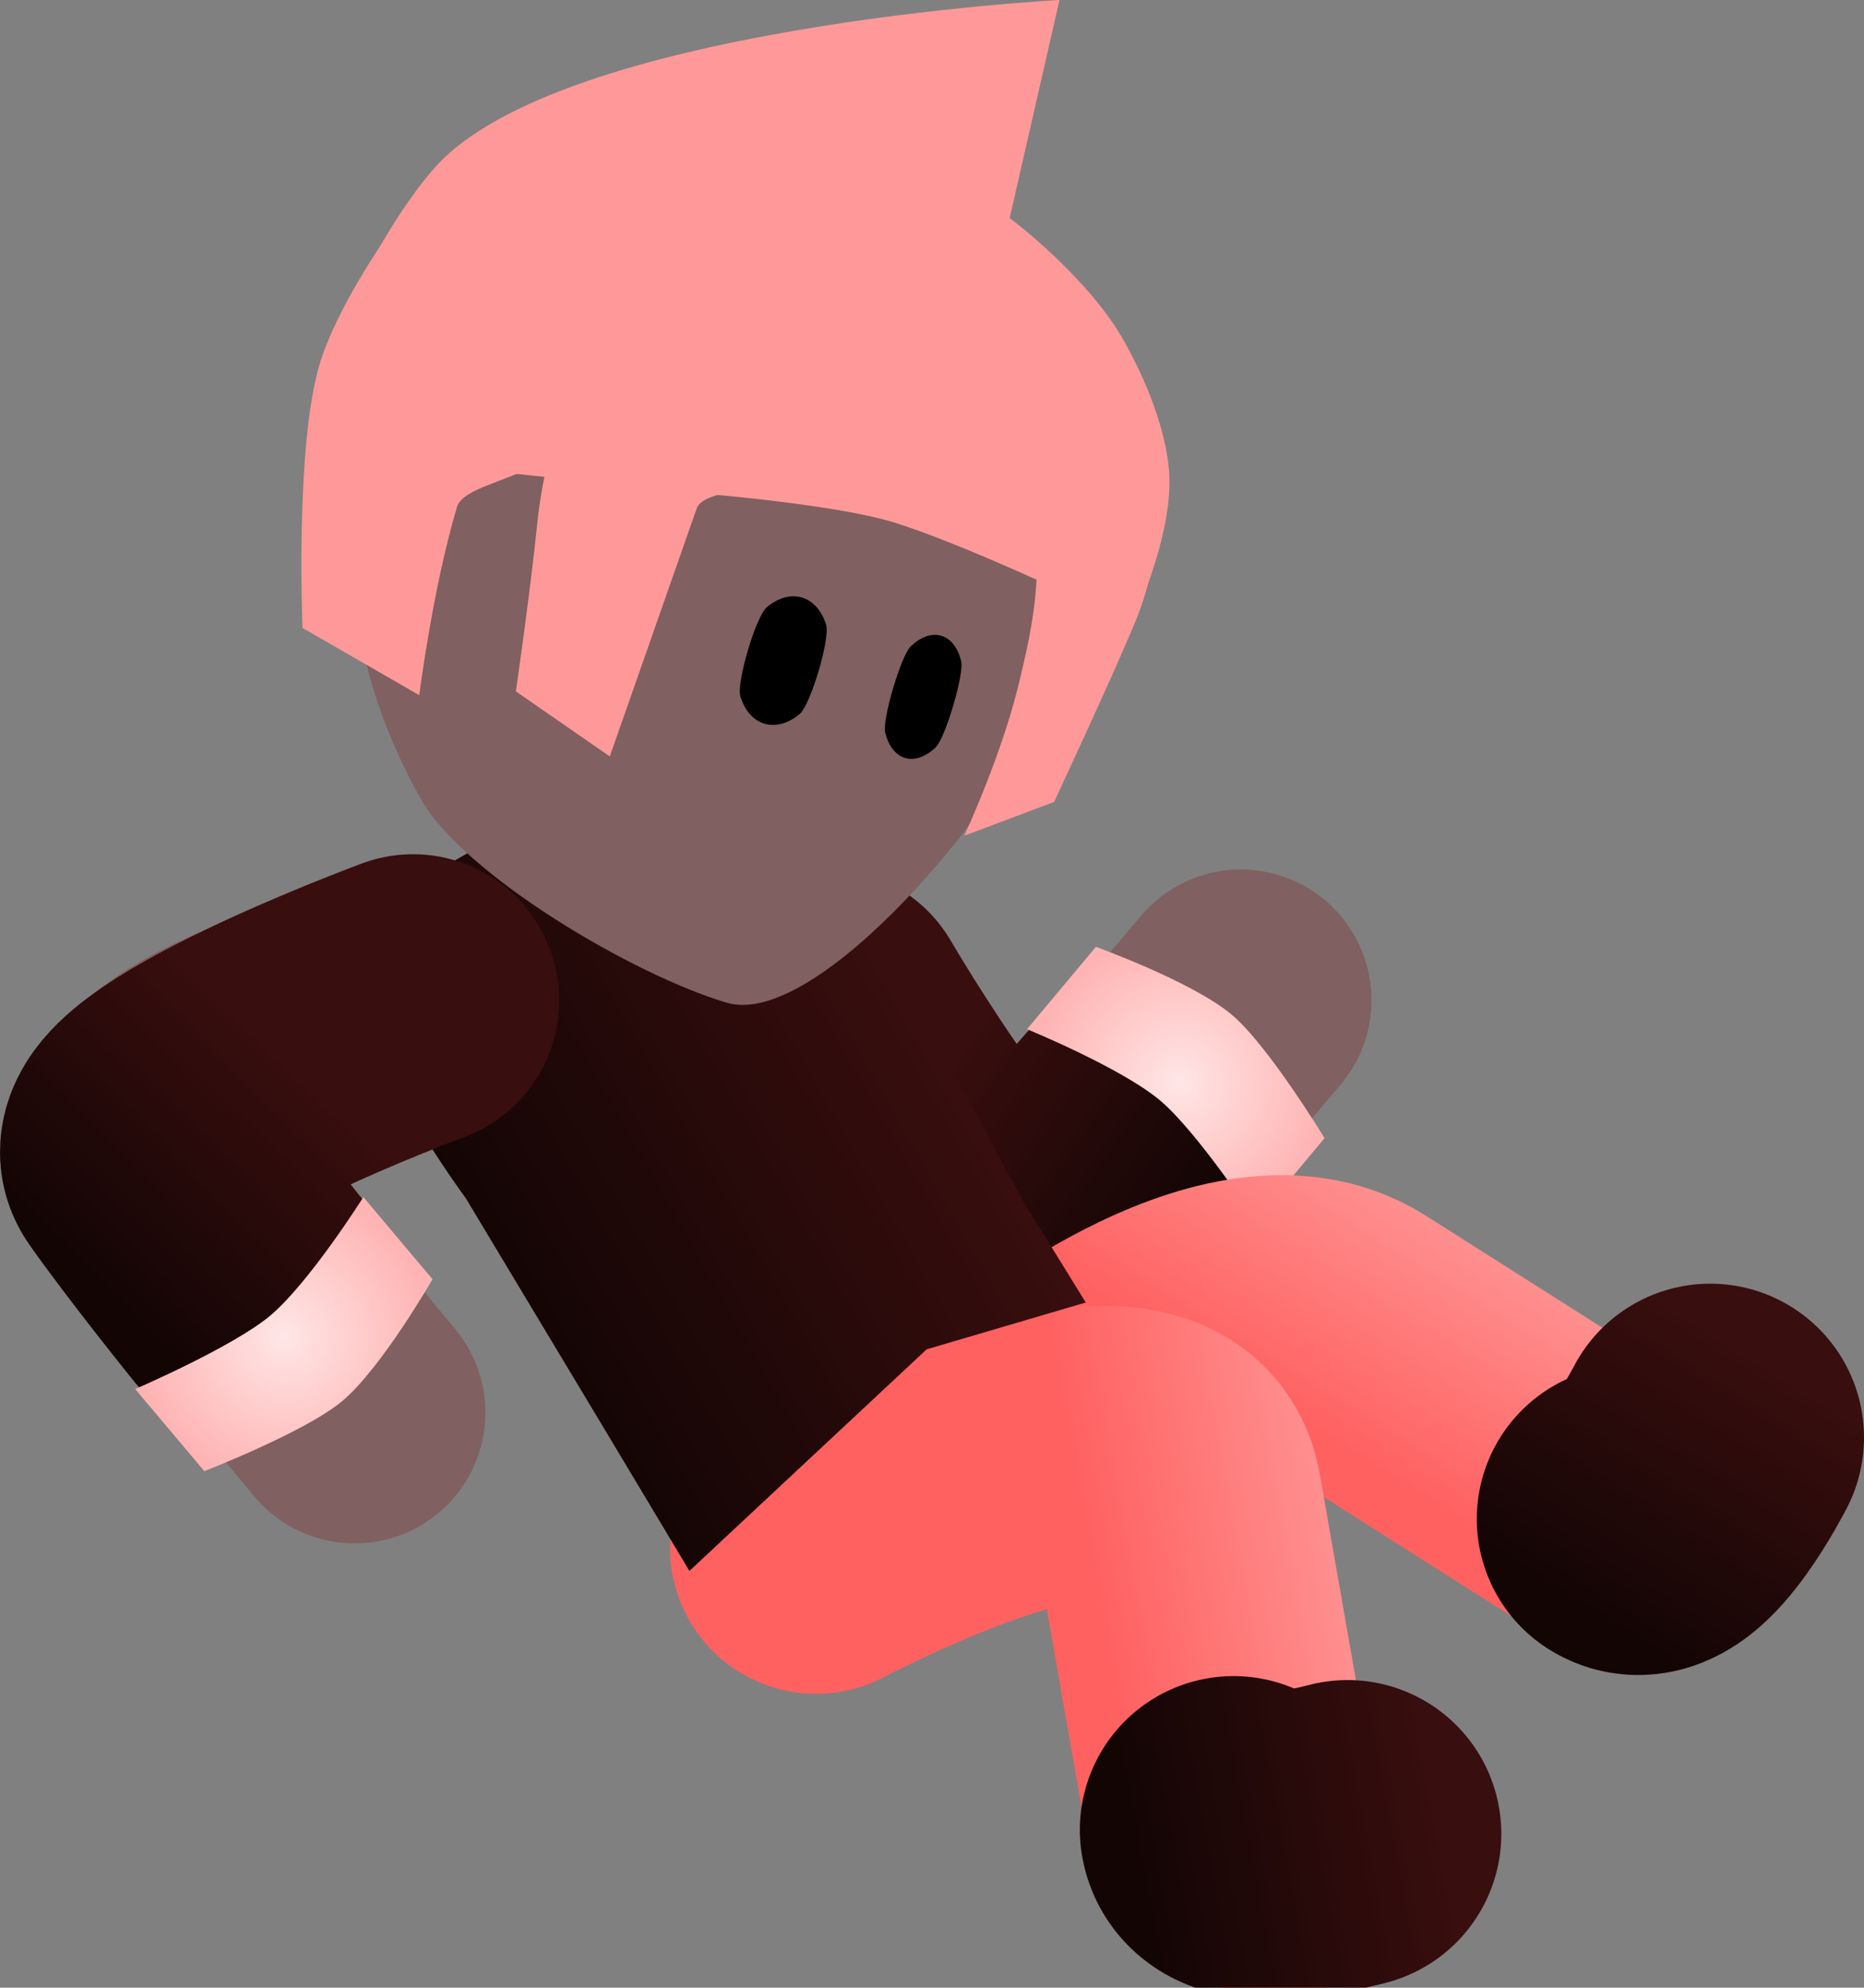 <svg version="1.1" xmlns="http://www.w3.org/2000/svg" xmlns:xlink="http://www.w3.org/1999/xlink" width="60.606" height="64.619" viewBox="0,0,60.606,64.619"><rect x="0" y="0" width="60.606" height="64.619" fill="#808080" stroke="none"/><defs><linearGradient x1="243.848" y1="185.752" x2="235.99" y2="180.414" gradientUnits="userSpaceOnUse" id="color-1"><stop offset="0" stop-color="#140505"/><stop offset="1" stop-color="#390e0e"/></linearGradient><radialGradient cx="247.297" cy="175.611" r="4.847" gradientUnits="userSpaceOnUse" id="color-2"><stop offset="0" stop-color="#ffe6e6"/><stop offset="1" stop-color="#ffb3b3"/></radialGradient><linearGradient x1="250.623" y1="186.19" x2="255.643" y2="178.124" gradientUnits="userSpaceOnUse" id="color-3"><stop offset="0" stop-color="#ff6161"/><stop offset="1" stop-color="#ff9999"/></linearGradient><linearGradient x1="260.646" y1="192.731" x2="265.929" y2="184.24" gradientUnits="userSpaceOnUse" id="color-4"><stop offset="0" stop-color="#140505"/><stop offset="1" stop-color="#390e0e"/></linearGradient><linearGradient x1="244.089" y1="189.086" x2="253.431" y2="187.361" gradientUnits="userSpaceOnUse" id="color-5"><stop offset="0" stop-color="#ff6161"/><stop offset="1" stop-color="#ff9999"/></linearGradient><linearGradient x1="246.008" y1="200.899" x2="255.842" y2="199.083" gradientUnits="userSpaceOnUse" id="color-6"><stop offset="0" stop-color="#140505"/><stop offset="1" stop-color="#390e0e"/></linearGradient><linearGradient x1="224.926" y1="181.274" x2="238.946" y2="173.321" gradientUnits="userSpaceOnUse" id="color-7"><stop offset="0" stop-color="#140505"/><stop offset="1" stop-color="#390e0e"/></linearGradient><linearGradient x1="220.797" y1="157.268" x2="242.546" y2="163.721" gradientUnits="userSpaceOnUse" id="color-8"><stop offset="0" stop-color="#ffd499"/><stop offset="1" stop-color="#ffd599"/></linearGradient><linearGradient x1="208.818" y1="178.743" x2="215.442" y2="171.933" gradientUnits="userSpaceOnUse" id="color-9"><stop offset="0" stop-color="#140505"/><stop offset="1" stop-color="#390e0e"/></linearGradient><radialGradient cx="218.206" cy="183.902" r="4.847" gradientUnits="userSpaceOnUse" id="color-10"><stop offset="0" stop-color="#ffe6e6"/><stop offset="1" stop-color="#ffb3b3"/></radialGradient></defs><g transform="translate(-208.96,-140.417)"><g data-paper-data="{&quot;isPaintingLayer&quot;:true}" fill-rule="nonzero" stroke-linejoin="miter" stroke-miterlimit="10" stroke-dasharray="" stroke-dashoffset="0" style="mix-blend-mode: normal"><g><path d="M249.303,172.935c0,0 -4.25,5.064 -6.848,7.631c-2.665,2.634 -6.588,-7.143 -6.588,-7.143" fill="none" stroke="#806060" stroke-width="8.5" stroke-linecap="round"/><path d="M245.958,177.067c0,0 -2.159,2.476 -3.558,3.879c-1.4,1.403 -6.628,-7.55 -6.628,-7.55" fill="none" stroke="url(#color-1)" stroke-width="9.5" stroke-linecap="round"/><path d="M252.027,177.419l-2.24,2.678c0,0 -1.908,-2.9 -3.116,-3.911c-1.268,-1.061 -4.319,-2.31 -4.319,-2.31l2.24,-2.677c0,0 3.127,1.127 4.411,2.2c1.187,0.993 3.024,4.02 3.024,4.02z" fill="url(#color-2)" stroke="none" stroke-width="0" stroke-linecap="butt"/></g><g fill="none" stroke-linecap="round"><path d="M242.719,187.008c0,0 6.412,-5.372 10.058,-3.057c2.562,1.626 6.912,4.388 9.21,5.846c0.932,0.592 2.59,-2.65 2.59,-2.65" stroke="url(#color-3)" stroke-width="9.5"/><path d="M264.566,187.15c0,0 -1.657,3.241 -2.59,2.65" stroke="url(#color-4)" stroke-width="10"/></g><g fill="none" stroke-linecap="round"><path d="M235.494,190.734c0,0 10.953,-5.819 11.7,-1.565c0.524,2.989 1.415,8.064 1.885,10.745c0.191,1.088 3.703,0.129 3.703,0.129" stroke="url(#color-5)" stroke-width="9.5"/><path d="M252.773,200.036c0,0 -3.512,0.959 -3.703,-0.129" stroke="url(#color-6)" stroke-width="10"/></g><path d="M219.84,170.992c-0.238,-1.184 2.247,-1.66 2.247,-1.66l8.135,-4.615c0,0 1.785,-1.83 2.609,-1.095c0.824,0.735 5.179,8.048 5.179,8.048l4.229,7.816l2.024,3.275l-5.174,1.523l-7.713,7.204l-2.87,-4.79l-4.404,-7.331c0,0 -3.54,-4.78 -4.261,-8.376z" fill="url(#color-7)" stroke="#001966" stroke-width="0" stroke-linecap="butt"/><g stroke-linecap="butt"><path d="M234.804,149.937c3.001,0.89 5.368,2.88 6.769,5.375c1.401,2.496 1.837,5.497 0.973,8.409c-0.765,2.579 -6.96,10.184 -9.961,9.294c-3.001,-0.89 -8.547,-4.141 -9.949,-6.636c-1.401,-2.496 -2.704,-6.198 -1.84,-9.111c0.864,-2.912 2.866,-5.19 5.402,-6.518c2.536,-1.327 5.605,-1.704 8.606,-0.813z" fill="#806060" stroke="url(#color-8)" stroke-width="0"/><path d="M235.821,160.73c0.136,0.444 -0.504,2.602 -0.861,2.9c-0.358,0.298 -0.766,0.427 -1.142,0.315c-0.376,-0.112 -0.648,-0.442 -0.785,-0.887c-0.136,-0.444 0.504,-2.602 0.86,-2.9c0.358,-0.298 0.766,-0.427 1.142,-0.315c0.376,0.112 0.648,0.442 0.785,0.887z" data-paper-data="{&quot;index&quot;:null}" fill="#000000" stroke="none" stroke-width="1.301"/><path d="M240.211,161.911c0.103,0.421 -0.518,2.511 -0.833,2.808c-0.317,0.297 -0.672,0.434 -0.991,0.339c-0.319,-0.095 -0.542,-0.403 -0.645,-0.825c-0.103,-0.421 0.518,-2.511 0.833,-2.808c0.317,-0.297 0.672,-0.434 0.991,-0.339c0.319,0.095 0.542,0.403 0.646,0.825z" data-paper-data="{&quot;index&quot;:null}" fill="#000000" stroke="none" stroke-width="1.301"/><path d="M243.232,166.489l-2.92,1.097c0,0 1.282,-2.746 1.83,-5.178c0.11,-0.487 0.468,-1.823 0.528,-3.301c0.083,-2.037 -0.153,-4.272 -0.153,-4.272l4.422,0.971c0,0 -0.308,2.951 -1.008,4.679c-0.7,1.728 -2.699,6.005 -2.699,6.005z" data-paper-data="{&quot;index&quot;:null}" fill="#ff9999" stroke="none" stroke-width="0"/><path d="M228.063,151.542l8.461,3.425c0,0 -1.195,0.51 -2.661,1.135c-0.677,0.288 -2.07,0.327 -2.25,0.843c-0.791,2.256 -2.826,8.064 -2.826,8.064l-3.054,-2.115c0,0 0.465,-3.199 0.699,-5.491c0.305,-2.988 1.63,-5.86 1.63,-5.86z" data-paper-data="{&quot;index&quot;:null}" fill="#ff9999" stroke="none" stroke-width="0"/><path d="M218.796,160.831c0,0 -0.247,-5.867 0.553,-8.563c0.543,-1.83 2.186,-4.167 2.186,-4.167l9.344,4.753c0,0 -2.413,1.382 -4.519,2.668c-0.911,0.556 -2.362,0.768 -2.544,1.384c-0.79,2.662 -1.224,6.112 -1.224,6.112z" fill="#ff9999" stroke="none" stroke-width="0"/><path d="M244.089,159.914c0,0 -3.961,-1.868 -6.071,-2.515c-1.912,-0.586 -6.136,-0.926 -6.136,-0.926l-10.031,-1.062l-2.471,-3.075c0,0 1.754,-4.265 3.724,-6.478c4.091,-4.592 20.304,-5.441 20.304,-5.441l-1.619,7.088c0,0 2.544,1.897 3.724,4.01c0.291,0.521 1.246,2.28 1.444,4.059c0.186,1.676 -0.641,3.789 -0.968,4.586z" fill="#ff9999" stroke="none" stroke-width="0"/></g><g><path d="M220.492,186.343c0,0 -4.248,-5.066 -6.324,-8.07c-2.131,-3.082 8.18,-5.246 8.18,-5.246" fill="none" stroke="#806060" stroke-width="8.5" stroke-linecap="round"/><path d="M217.005,182.331c0,0 -2.063,-2.556 -3.202,-4.178c-1.139,-1.622 8.587,-5.215 8.587,-5.215" fill="none" stroke="url(#color-9)" stroke-width="9.5" stroke-linecap="round"/><path d="M215.603,188.246l-2.247,-2.671c0,0 3.188,-1.375 4.393,-2.389c1.265,-1.064 3.026,-3.852 3.026,-3.852l2.247,2.671c0,0 -1.653,2.884 -2.934,3.961c-1.185,0.997 -4.485,2.279 -4.485,2.279z" fill="url(#color-10)" stroke="none" stroke-width="0" stroke-linecap="butt"/></g></g></g></svg><!--rotationCenter:31.03961267007361:39.583139999999986-->